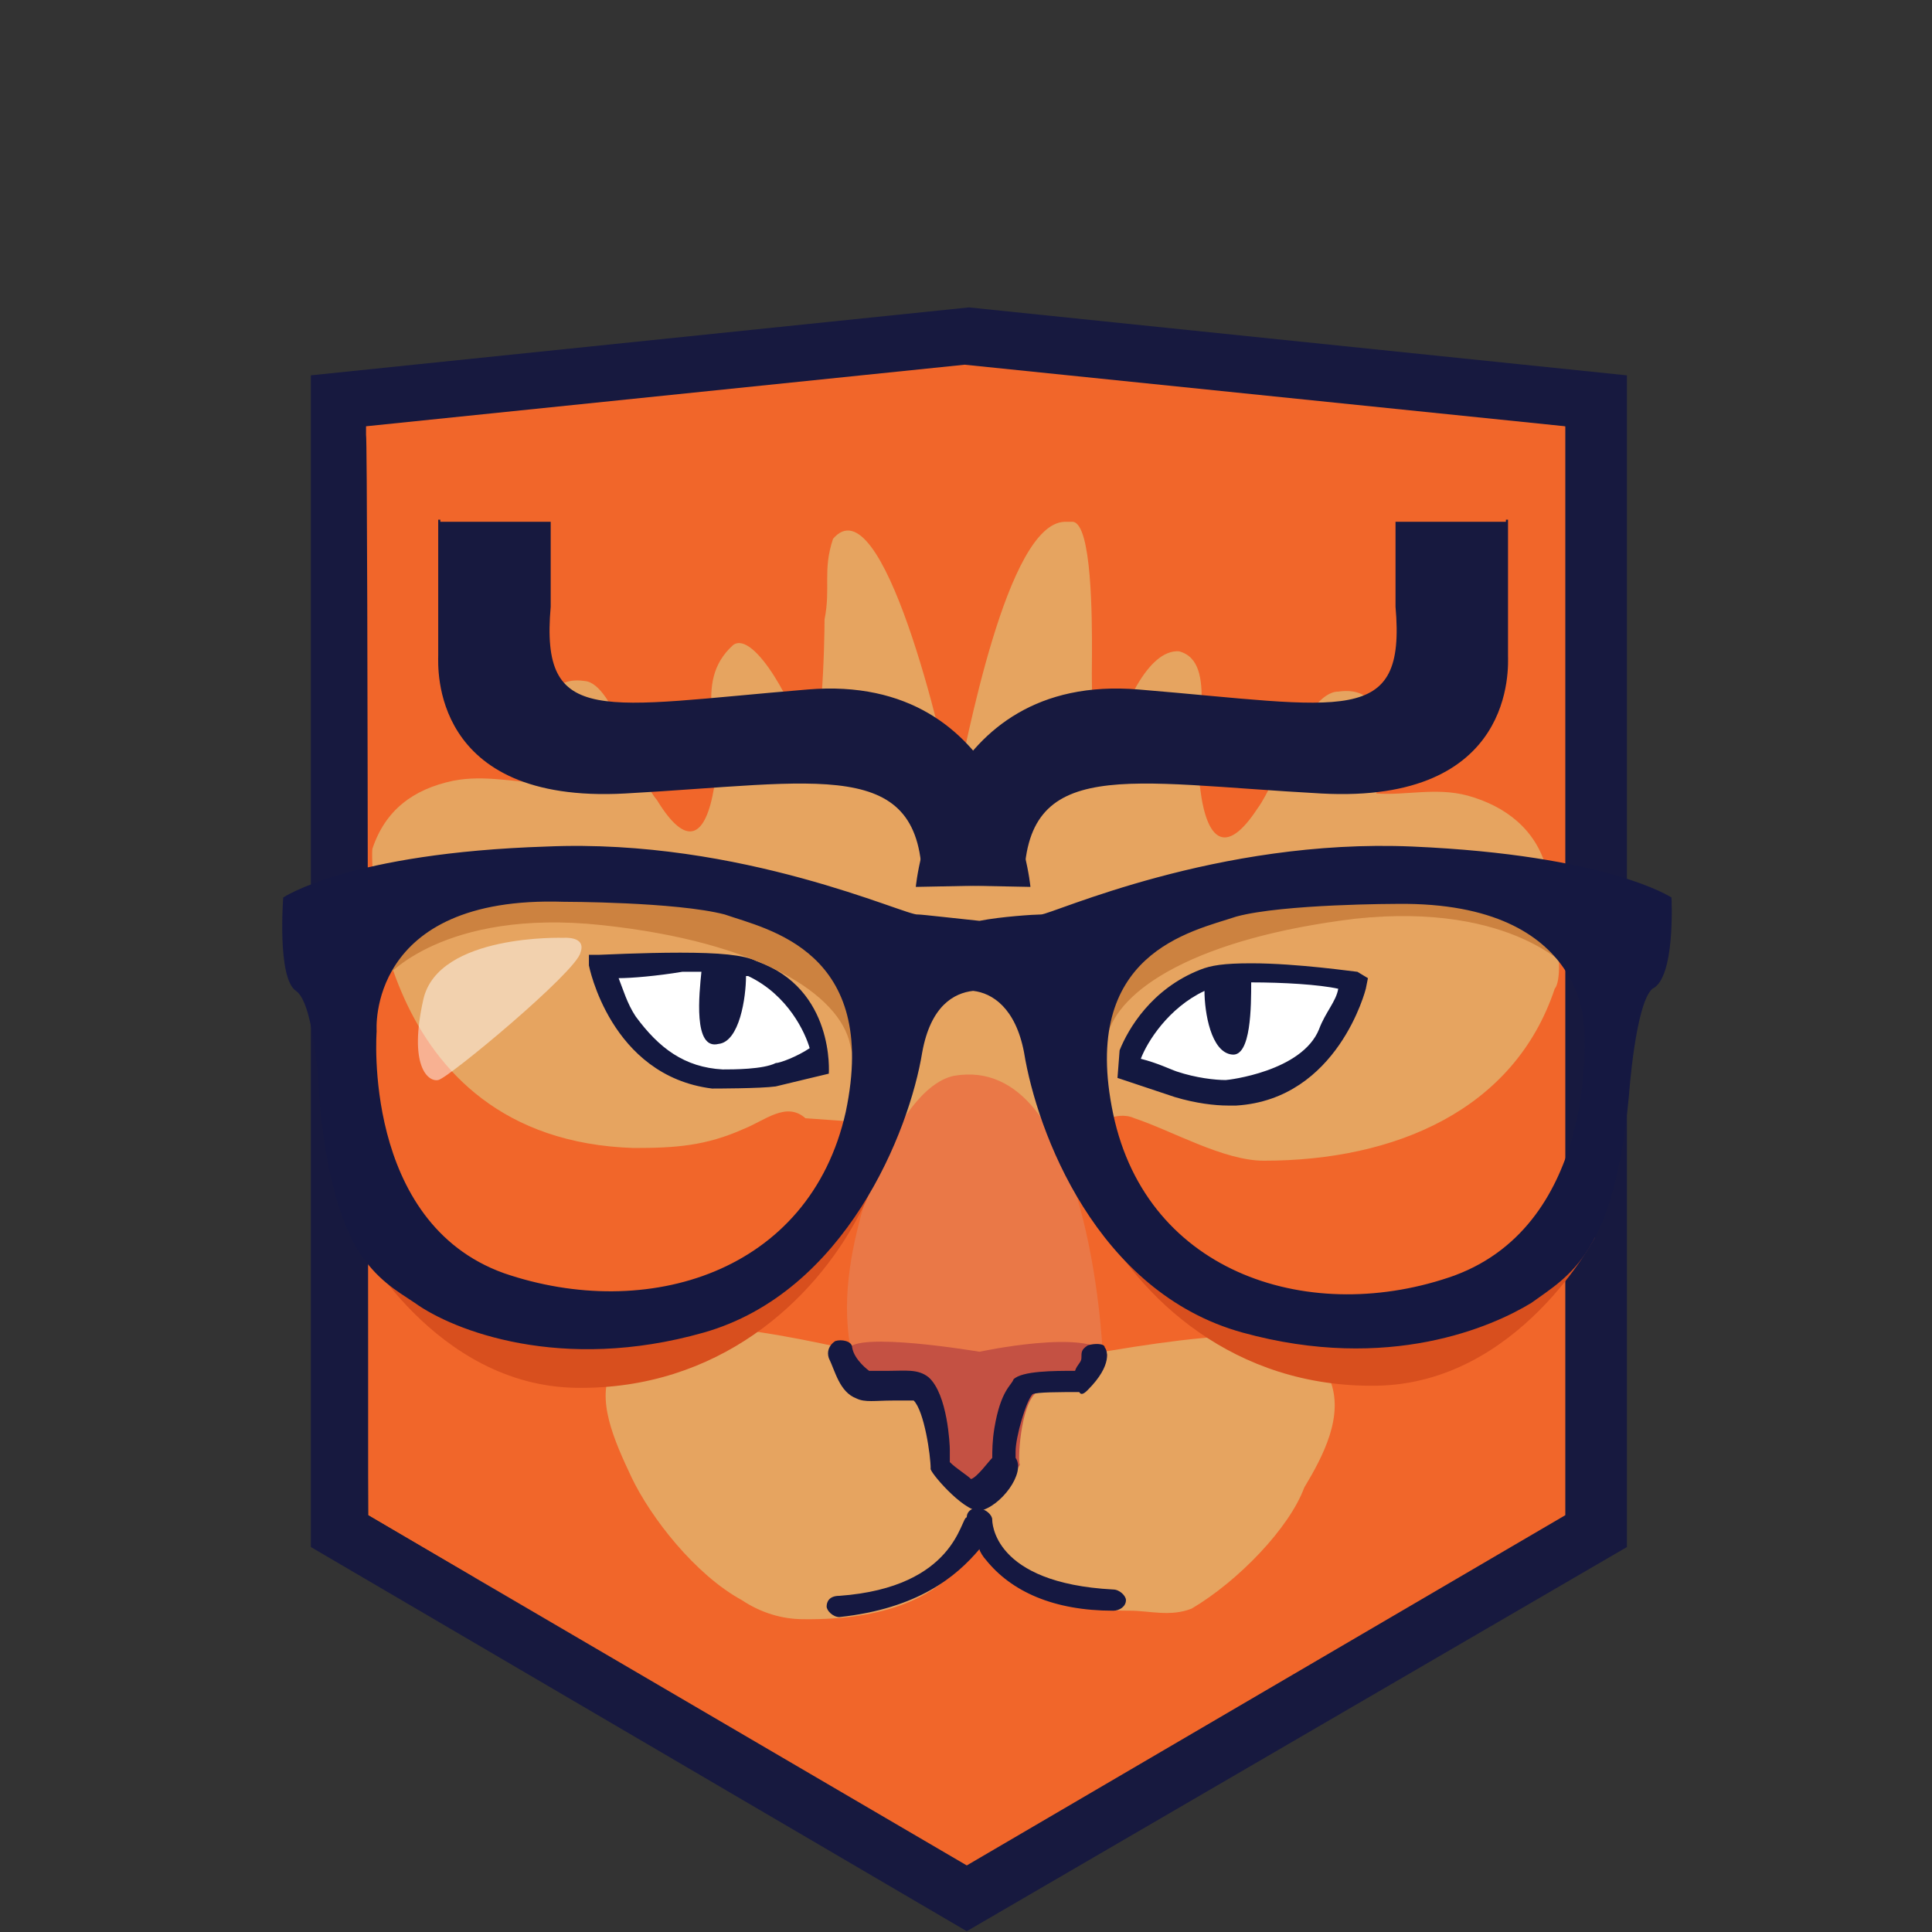<svg width="100" height="100" viewBox="0 0 100 100" xmlns="http://www.w3.org/2000/svg"><rect x="0" y="0" width="100" height="100" fill="#333333" stroke="none"/><path fill="none" d="M68.23 87.88V56.36m5.79-7.48l9.31-6.29M31.7 56.36v31.52m-5.79-39.11l-9.42-6.27"/><path d="M45.43 94.002c.33-1.1.77-9.9.88-10.89.11-.33.33-.66.44-.99 1.1-2.53 1.21-4.838 1.978-7.918.33-.11.88-1.87 1.21-2.09.22 0 .33-.11.33-.22 1.43-.55 2.86-1.1 4.07-2.09 2.31-1.1 5.94-5.17 4.95-5.94-2.75-2.2-7.59-5.828-10.56-7.368l-1.87-.88c0 .11-.11.99-.11 1.65-.11-1.1-.66-1.98-1.32-2.97-.55-.55-1.21-1.32-1.87-1.87.44-.11.77-.44 1.1-.77.11.33-.11.77.22.99.22.33 1.76 2.53 3.85 1.98.44.22.77.55 1.1.77.22.11 1.32 1.76 1.98 1.87.11 0 1.65-.22 1.76-.11.99.88.33 1.65 1.21 2.64 1.76 1.65 3.52.77 4.95-.66 1.1-.88 1.43 1.32 1.87.22 1.1 0 2.86-4.73 1.87-5.72-.11-.22-.11-.44-.33-.55l-.11-.33c-.55-.66-1.21-1.43-1.87-1.98-.22-.22-.11-.44-.33-.44 1.21-2.53-.44-5.718-2.86-6.818-.66-.11-1.32-.66-1.87-1.21.33.33-.33-.33-.44-.55l-.88-.88s-.22-.22-.66-.55c0-.11-.22-.11-.22-.11h-.11c-.44 0-.88-.22-1.21-.44-.99.88-2.75.99-3.63-.55-.22-.33-.33-.77-.33-1.21v-.11c-.11 0-.44-.22-.44-.22-.22-.11-.33-.22-.55-.33h-.11c-.33-.11-.55-.11-.88-.22h-.99c-.33.11-.88.11-1.21.11-.33.33-.66.44-.99.55-.22.22-.55.55-.33.99-.11 0-.22.77-.33.99-1.43 1.32-1.1 3.3 0 4.84-2.2.33-4.288 1.54-6.158 2.97-.77-.11-1.54.33-1.87 1.21-.11.33-.11.44-.11.66-.33.33-.44.66-.44.88-.33.33-.55.77-.55 1.32 0 .11 0 .22.11.33 0 .22-.11.55-.11.77-.11 1.318.11 2.968.22 4.288.22 1.65.55 3.08.99 4.73 1.98 2.97-2.64 8.578-3.85 10.448-1.76 2.64-3.63 4.95-5.28 7.7-.88 1.43-.44.55-1.32 1.98L45.43 94z" fill="#FFF"/><path fill="#F1662A" d="M19.056 78.426L50.04 96.664 81.13 78.426V22.063L50.04 18.548l-31.423 3.297"/><path d="M50.04 99.96L16.09 80.074V19.427l34.06-3.516 34.058 3.517v60.647L50.038 99.96zM19.055 78.426L50.04 96.554 81.02 78.426V22.064L49.93 18.877l-30.984 3.187v.44c.11.11.11 55.922.11 55.922zM70.146 66.89zM28.506 37.665z" fill="#17193F"/><path d="M80.033 44.916c-.55-1.977-2.087-3.186-4.065-3.735-1.648-.44-3.186 0-4.724-.11.11-1.427 1.098-5.712-1.978-5.273-1.648 0-3.186 4.725-4.175 6.043-1.647 2.527-2.636 1.648-2.965-.99-.44-2.636.988-6.59-1.1-7.14-1.647-.11-2.966 3.076-3.515 5.054-.11.988-1.1 1.648-.99-5.054 0-1.648 0-6.592-.988-6.702h-.44c-2.965.11-5.053 11.316-5.712 14.392-.55-3.186-3.736-16.48-6.263-13.513-.55 1.648-.11 2.527-.44 4.175 0 .988-.11 7.69-.988 6.592-.44-1.978-2.638-6.043-3.737-5.274-2.197 1.978-.44 4.724-.988 7.36-.44 2.638-1.43 3.187-2.967.66-.99-1.098-2.197-6.042-3.735-6.152-2.967-.44-2.088 4.065-2.088 5.274-1.428 0-3.076-.44-4.724-.11-2.087.44-3.515 1.538-4.174 3.515-.11.44 0 15.052 13.514 15.492 2.197 0 3.735-.11 5.713-.99 1.1-.44 2.197-1.428 3.186-.55l13.952.99c.99-.66 2.088-1.43 3.077-.99 1.976.66 4.613 2.198 6.7 2.198 6.812 0 12.965-2.637 15.053-8.9.66-.768-.33-5.932-.44-6.262z" fill="#E6A460"/><path d="M43.996 69.637c-.44-2.637.11-5.274.88-7.8 0 0 1.867-5.604 4.504-6.154 7.03-1.208 7.69 14.283 7.69 14.283-8.46 3.296-13.074-.33-13.074-.33z" fill="#EA7847"/><path d="M68.827 71.395c-.44-1.1-2.527-2.088-4.175-2.198-3.187-.33-14.393 2.088-14.393 2.088v.11c-1.43-.33-11.318-3.077-14.394-2.637-1.538.11-3.736.99-4.175 2.087-.878 1.538.11 3.736.99 5.604.99 2.086 3.296 5.052 5.713 6.37.99.66 2.087.99 3.186.99 8.68.11 9.118-5.054 9.118-4.725l.11-.988c.33 0-.88 5.273 7.69 5.273.99 0 2.088.33 3.187-.11 2.417-1.428 5.054-4.175 5.823-6.262.99-1.648 2.088-3.736 1.32-5.603z" fill="#E6A460"/><path d="M43.886 69.856c.33-.988 6.812.11 6.812.11s5.604-1.208 6.592.11c.11.33-.88 1.428-.88 1.428s-2.416-.11-2.965.33c-.88.66-.99 3.736-.88 3.736s-1.098 1.538-1.977 1.538c-.44 0-2.087-1.1-1.977-1.21.11-.11-.11-3.515-.988-4.174-.44-.44-2.417.11-3.186-.11.33-.33-.55-1.758-.55-1.758z" fill="#C45143"/><path d="M57.18 70.296c.11.33-.878 1.428-.878 1.428s-2.418-.11-2.637.33c-.88.66-.99 3.735-.88 3.735s-1.098 1.537-1.977 1.537c-.44 0-2.087-1.098-1.978-1.208.11-.11-.11-3.517-.988-4.176-.44-.44-2.417.11-3.187-.11-.44-.11-.988-1.538-.988-1.538" fill="#C45143"/><path d="M50.698 78.206c-.88 0-2.637-2.087-2.527-2.197 0-.66-.328-2.967-.878-3.517h-1.098c-.88 0-1.43.11-1.868-.11-.88-.33-1.1-1.428-1.428-2.087-.11-.33 0-.66.33-.88.33-.11.878 0 .878.33.11.66.88 1.21.88 1.21h.988c.88 0 1.538-.11 2.087.33.99.878 1.1 3.514 1.1 3.734v.66c.33.33.88.66 1.1.878.328-.11.878-.88 1.097-1.098 0-.33 0-.88.11-1.538.33-1.978.88-2.198.99-2.527.44-.44 2.087-.44 3.185-.44.11-.33.33-.44.33-.66 0-.33 0-.44.33-.658.33-.11.878-.11.878.11.11.11.44.878-.878 2.197-.11.11-.33.33-.44.11-.99 0-2.197 0-2.417.11-.33.33-.88 2.197-.88 2.966v.33c.55.77-.768 2.527-1.867 2.746z" fill="#151841"/><g fill="#17193F"><path d="M22.682 26.898v7.03c0 .55-.44 7.692 9.668 7.143s15.382-1.977 15.382 4.725l5.603.11s-.99-11.097-11.536-10.218c-10.658.88-13.845 1.978-13.295-4.285v-4.394h-5.713v-.11z"/><path d="M78.055 26.898v7.03c0 .55.44 7.692-9.668 7.143s-15.382-1.977-15.382 4.725l-5.603.11s.99-11.097 11.536-10.218c10.658.88 13.844 1.978 13.294-4.285v-4.394h5.714v-.11z"/></g><path d="M31.142 50.08s6.152-.55 7.8.33c3.186 1.538 3.626 5.054 3.626 4.724 0 0-1.978.66-2.527.66-.988.11-2.416.33-3.075.33-4.835-.66-5.823-6.044-5.823-6.044zM58.5 55.244c.438.11 1.977.66 2.416.88 1.1.328 1.978.438 2.637.438h.33c4.504-.11 5.822-4.724 6.042-5.493-.55-.11-3.186-.44-5.164-.44-1.097 0-1.976.11-2.416.33-2.637.988-3.625 3.735-3.845 4.284z" fill="#FFF"/><path d="M39.162 49.75c-.66-.33-1.978-.44-3.955-.44-1.978 0-4.065.11-4.175.11h-.55v.55s1.1 5.713 6.373 6.373c.11 0 2.527 0 3.296-.11.44-.11 2.748-.66 2.748-.66s.33-4.394-3.736-5.823zm.99 5.274c-.66.33-2.2.33-2.748.33-1.977-.11-3.296-1.1-4.504-2.747-.44-.66-.66-1.428-.88-1.978.66 0 1.978-.11 3.297-.33h.988c-.11 1.1-.44 4.065.88 3.735 1.098-.11 1.428-2.417 1.428-3.515h.11c2.087.988 2.966 2.966 3.186 3.735-.66.44-1.54.77-1.76.77zM70.255 50.3c-.11 0-3.076-.44-5.494-.44-1.427 0-2.086.11-2.635.33-2.527.99-3.736 3.076-4.175 4.175l-.11 1.428 2.966.99c1.1.33 2.088.44 2.747.44h.44c5.273-.33 6.7-6.044 6.7-6.044l.11-.55-.548-.33zm-1.978 2.966c-.88 2.198-4.724 2.637-4.834 2.637-.55 0-1.538-.11-2.527-.44-.33-.11-.99-.44-1.868-.66.33-.878 1.43-2.635 3.296-3.514 0 1.097.33 3.185 1.43 3.295.987.11.987-2.527.987-3.736 1.65 0 3.517.11 4.506.33-.11.658-.66 1.207-.99 2.086z" fill="#131840"/><g><path d="M43.447 83.7c-.33 0-.66-.33-.66-.55s.11-.55.66-.55c6.043-.438 6.262-4.064 6.592-4.064 0-.33.33-.55.658-.44.33 0 .66.33.66.55 0 .11 0 3.296 6.262 3.626.33 0 .66.33.66.55 0 .328-.33.548-.66.548-3.076 0-5.274-.99-6.592-2.637-.11-.11-.33-.44-.33-.55-1.208 1.43-3.186 3.077-7.25 3.517z" fill="#151841"/></g><path d="M18.507 64.143s3.956 7.582 11.317 7.69c7.36.11 12.305-4.504 14.612-8.9 2.528-4.503-4.614 3.298-4.614 3.298l-7.8 2.198-10.658-2.746-2.857-1.54zM82.56 64.034s-3.954 7.58-11.316 7.69c-7.36.11-12.305-4.504-14.613-9.01-2.416-4.504 4.616 3.297 4.616 3.297l7.91 2.198 10.658-2.747 2.746-1.426z" fill="#D84F1E"/><path d="M19.936 50.63s2.965-3.627 11.206-2.747c8.24.88 12.305 3.626 12.854 6.153.55 2.526.55-3.186.55-3.186s-.99-2.748-1.978-3.187c-.99-.44-10.657-2.417-10.657-2.417l-8.57.988-3.076 2.747-.328 1.65zM81.35 50.3s-2.964-3.625-11.204-2.747c-8.13.99-12.306 3.626-12.855 6.152-.55 2.527-.55-3.186-.55-3.186s.99-2.747 1.98-3.187c.988-.44 10.657-2.417 10.657-2.417l8.57.99 3.185 2.745.22 1.65z" fill="#CC8240"/><path d="M86.516 46.455s-3.297-2.197-13.404-2.638c-10.107-.44-18.678 3.516-19.227 3.516-.33 0-2.088.11-3.186.33-1.1-.11-2.967-.33-3.188-.33-.548.11-9.12-3.955-19.227-3.516-10.217.33-13.624 2.638-13.624 2.638s-.327 4.174.66 4.833c.99.66 1.21 5.494 1.21 5.494.33 4.065 1.098 6.373 1.977 7.91.99 1.54 1.978 2.09 2.966 2.747 1.978 1.428 7.58 3.625 14.943 1.537 7.36-2.087 10.657-10.437 11.317-14.502.438-2.417 1.647-3.076 2.636-3.187.988.11 2.197.88 2.636 3.187.658 4.065 3.735 12.415 11.317 14.502 7.58 2.088 12.964-.33 14.94-1.538 1.98-1.43 4.287-2.527 5.055-10.768 0 0 .33-4.724 1.21-5.493 1.208-.55.988-4.725.988-4.725zm-42.74 11.097c-1.867 8.35-10.327 10.876-17.687 8.35-7.362-2.637-6.594-12.526-6.594-12.526s-.55-7.032 9.67-6.7c0 0 5.82 0 8.348.657 2.198.77 8.02 1.868 6.263 10.22zm31.533 8.46c-7.362 2.636-15.93 0-17.69-8.35-1.757-8.35 4.065-9.45 6.372-10.22 2.418-.658 8.35-.658 8.35-.658 10-.11 9.67 6.702 9.67 6.702s.658 9.78-6.703 12.525z" fill="#151841"/><path d="M29.165 48.542s-6.483-.22-7.252 3.186c-.768 3.407.22 4.285.77 4.175.55-.11 7.14-5.603 7.36-6.592.33-.878-.878-.768-.878-.768z" opacity=".49" fill="#FFF"/></svg>
